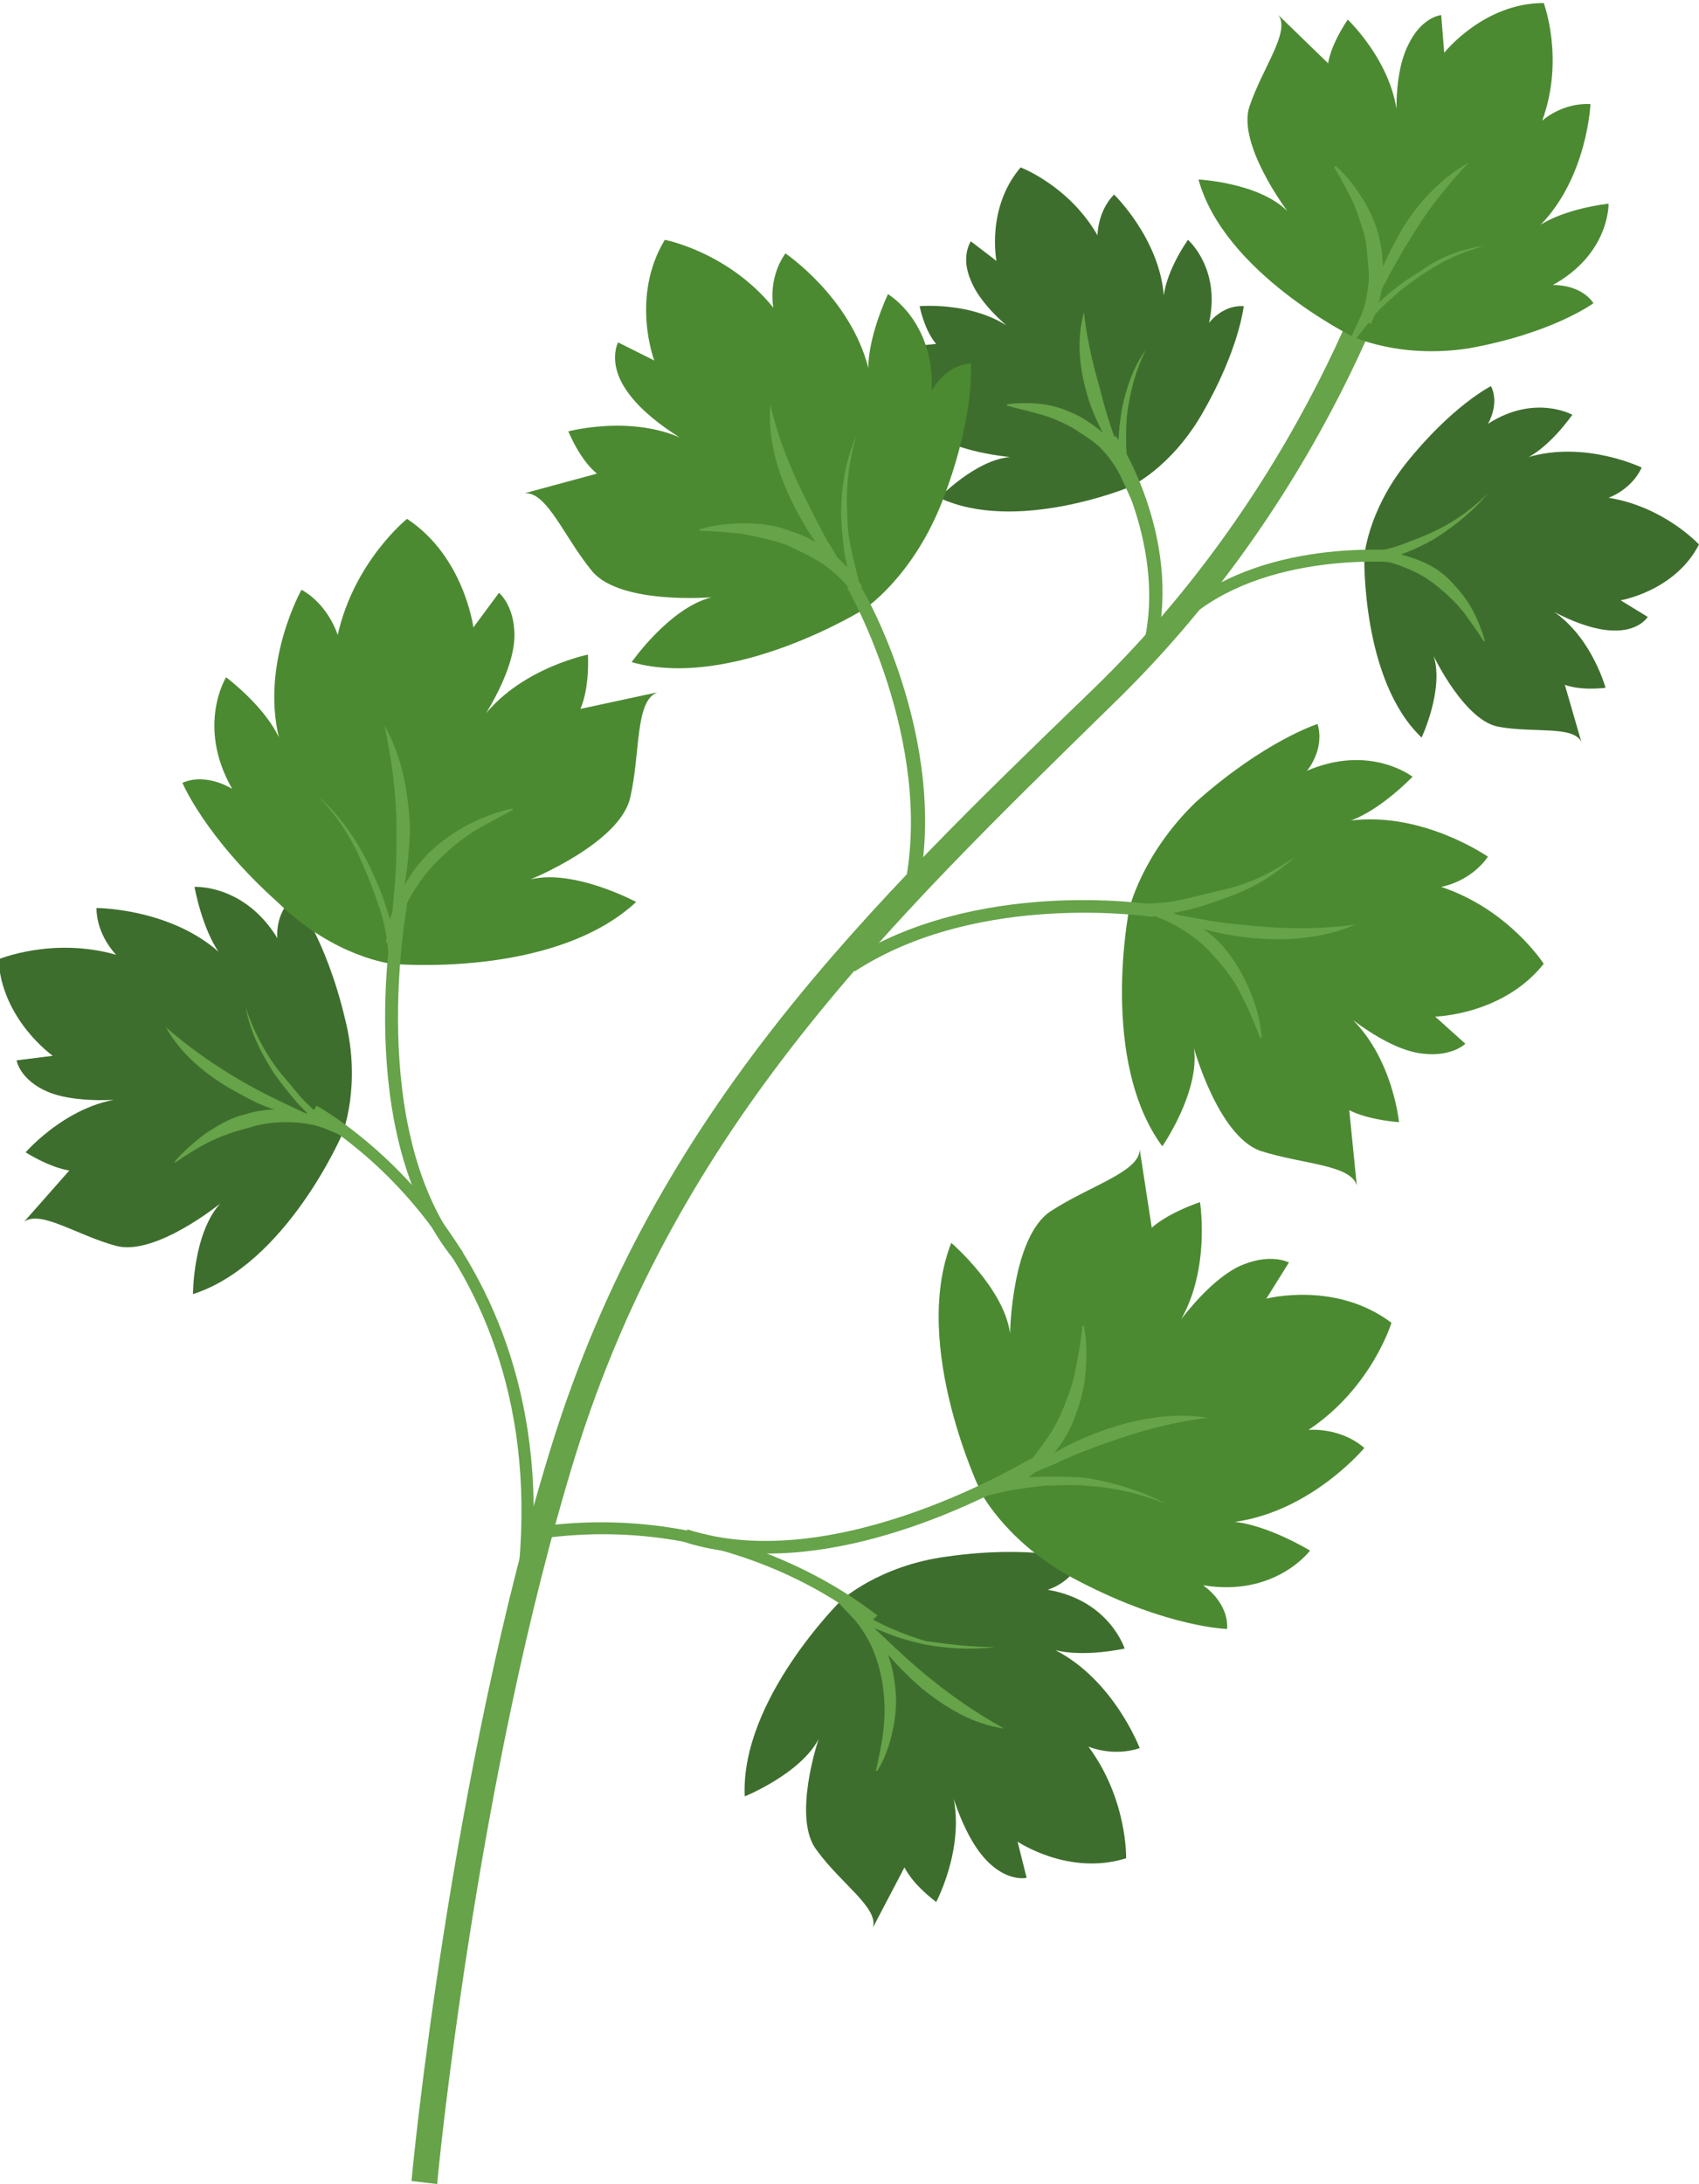 <svg id="Layer_1" xmlns="http://www.w3.org/2000/svg" viewBox="0 0 112.7 144.8"><style>.st0{fill:#f4e9dc}.st1{fill:#34512a}.st2{fill:#5e7a52}.st3{fill:#7a4a3d}.st4{fill:#99675c}.st5{fill:#93594d}.st6{fill:#c6947d}.st7{fill:#dd4b47}.st8{opacity:.21;fill:#FFF}.st9{fill:#bbcc5a}.st10{fill:#e2ba86}.st11{fill:#cca479}.st12{fill:#9e7e5a}.st13{fill:#b56b52}.st14{fill:#9a513e}.st15{opacity:.2;fill:#FFF}.st16{fill:#915c4a}.st17{fill:#a9562c}.st18{fill:#953715}.st19{fill:#7a4c40}.st20{fill:#b7805b}.st21{fill:#3a2a1f}.st22{fill:#a57250}.st23{fill:#6d4137}.st24{fill:#7c4b43}.st25{fill:#3e6e2d}.st26{fill:#66a349}.st27{fill:#4c8a32}.st28{fill:#e2cbbc}.st29{fill:#edd3c6}.st30{fill:#d8bcad}.st31{fill:#773d4d}.st32{fill:#54242e}.st33{fill:#663041}.st34{fill:#80485a}.st35{opacity:.49}.st36{clip-path:url(#SVGID_2_)}.st37{fill:#FFF}.st38{fill:#005c2f}.st39{fill:#057333}.st40{fill:#073f21}.st41{fill:#0c512a}.st42{fill:#d6a667}.st43{fill:#cc9a5d}.st44{fill:#cc9d63}.st45{fill:#c18c52}.st46{fill:#2d3f25}.st47{opacity:.43;fill:#FFF}.st48{fill:#9d9d9c}.st49{fill:#b2b2b2}.st50{fill:#c6c6c6}.st51{fill:#383a35}.st52{fill:#3c3c3b}.st53{fill:#f9f8da}.st54{fill:#cd2b1a}.st55{fill:#b22018}</style><path class="st25" d="M74.9 32.3s-7.5 3.1-12.6.7c0 0 2.4-2.5 4.7-2.7 0 0-4.8-.4-6-2.4-1.2-2-1.7-4.6-2.9-4.7l4-.4s-.7-.7-1.1-2.5c0 0 4.3-.4 6.8 2.1 0 0-2.6-1.8-3.4-3.8-.7-1.6 0-2.6 0-2.6l1.7 1.3s-.7-3.5 1.6-6.2c0 0 3.2 1.2 5.1 4.5 0 0 0-1.6 1.1-2.7 0 0 3 2.9 3.3 6.7 0 0 .1-1.5 1.6-3.7 0 0 2.2 1.9 1.4 5.5 0 0 .9-1.2 2.3-1.1 0 0-.3 2.9-2.8 7.2-2.1 3.6-4.8 4.8-4.8 4.8z"/><path class="st26" d="M76 23.2c-.6 1.2-1 2.6-1.2 4-.1.7-.1 1.4-.1 2.1 0 .7.1 1.4.2 2l.5 2.6-1.1-2.4c-.3-.6-.8-1.3-1.3-1.8s-1.2-.9-1.8-1.3c-.7-.4-1.4-.7-2.1-.9-.7-.2-1.5-.4-2.3-.6v-.1c.8-.1 1.6-.1 2.4 0 .8.1 1.6.4 2.4.8.7.4 1.4.9 2 1.5.6.6 1 1.3 1.3 2.1l-.6.2c-.1-.7-.1-1.4-.1-2.1 0-.7.1-1.4.2-2.1.3-1.5.8-2.9 1.6-4z"/><path class="st26" d="M74.6 30.9c-.6-.7-1.1-1.5-1.5-2.3-.4-.8-.8-1.7-1-2.5-.5-1.7-.7-3.6-.2-5.4.2 1.8.6 3.5 1.1 5.2.4 1.7 1 3.3 1.6 5z"/><path class="st27" d="M57.3 40.4s-8.7 5.4-15.4 3.5c0 0 2.5-3.6 5.3-4.3 0 0-6 .5-7.9-1.7-1.9-2.3-3-5.3-4.5-5.2l4.8-1.3s-1-.7-1.9-2.8c0 0 5.2-1.4 8.8 1.2 0 0-3.5-1.7-5-4-1.2-1.8-.5-3.1-.5-3.1l2.4 1.2s-1.6-4.2.7-8c0 0 4.2.8 7.2 4.5 0 0-.4-1.9.8-3.6 0 0 4.3 2.9 5.5 7.6 0 0-.1-1.8 1.3-4.9 0 0 3.1 1.8 2.9 6.4 0 0 .9-1.7 2.6-1.8 0 0 .3 3.6-2 9.4-2 4.9-5.1 6.9-5.1 6.9z"/><path class="st26" d="M56.8 28.9c-.5 1.7-.7 3.4-.6 5.1 0 .9.1 1.7.3 2.6.2.8.4 1.7.6 2.5l.9 2.5-1.4-2.2c-.5-.8-1.2-1.4-2-2-.8-.5-1.6-.9-2.5-1.3-.9-.3-1.8-.5-2.8-.7-1-.1-1.9-.2-2.9-.2v-.1c1-.3 2-.4 3-.4s2 .1 3 .5c1 .3 1.9.8 2.7 1.4.8.6 1.5 1.4 2.1 2.3l-.6.3c-.3-.9-.4-1.7-.6-2.6-.1-.9-.2-1.8-.2-2.6 0-1.7.3-3.5 1-5.1z"/><path class="st26" d="M56.6 38.8c-1.7-1.5-3-3.4-4-5.4-1-2-1.7-4.3-1.5-6.6.5 2.2 1.3 4.2 2.3 6.2.5 1 1 2 1.5 2.9.6.9 1.1 1.9 1.7 2.9z"/><path class="st26" d="M60.9 59l-.9-.2c2-9.6-3.7-19.7-3.8-19.8l.7-.4c.4.4 6.1 10.5 4 20.4zM76.5 43.5l-.8-.2c2-6.8-2.3-13.8-2.4-13.9l.7-.5c.3.3 4.7 7.3 2.5 14.6z"/><path class="st26" d="M29 144.8l-1.7-.2c0-.3 2.6-27.3 9.3-48.8 6.9-22.2 21-35.7 35.9-50.1 15.1-14.6 19.7-32 19.7-32.2l1.6.4c0 .2-4.7 18.1-20.2 33C59 61.2 45 74.6 38.2 96.4c-6.6 21.3-9.2 48.1-9.2 48.4z"/><path class="st27" d="M89.7 22.3s-8.5-4.2-10.2-10.4c0 0 4 .2 5.9 2.1 0 0-3.4-4.5-2.5-7 .9-2.6 2.7-4.9 1.9-6l3.3 3.2s.1-1.1 1.3-2.9c0 0 3.6 3.4 3.3 7.5 0 0-.4-3.6.7-5.8.9-1.9 2.2-2 2.2-2l.2 2.5S98.4.2 102.4.2c0 0 1.4 3.7-.1 7.8 0 0 1.3-1.2 3.2-1.1 0 0-.2 4.8-3.3 8 0 0 1.4-1 4.5-1.4 0 0 .1 3.3-3.7 5.4 0 0 1.8-.1 2.7 1.2 0 0-2.7 2-8.3 3-4.6.7-7.7-.8-7.7-.8z"/><path class="st26" d="M98.5 16.3c-1.6.4-3 1.1-4.3 2-.7.5-1.3.9-1.9 1.5-.6.5-1.2 1.1-1.6 1.7l-1.6 2 1.1-2.4c.4-.8.5-1.7.6-2.5 0-.9-.1-1.7-.2-2.6-.2-.9-.5-1.7-.8-2.5-.4-.8-.8-1.6-1.3-2.4l.1-.1c.7.6 1.3 1.4 1.8 2.2.5.8.9 1.7 1.1 2.6.2.9.3 1.9.2 2.9-.1 1-.3 1.9-.8 2.8l-.5-.4c.6-.6 1.2-1.2 1.8-1.7.6-.5 1.3-1 2-1.4 1.2-.9 2.7-1.5 4.3-1.7z"/><path class="st26" d="M90.7 21c.1-1 .5-2 .9-3s.9-1.9 1.4-2.8c1.1-1.8 2.6-3.4 4.4-4.4-1.4 1.5-2.7 3.1-3.7 4.8-1.1 1.7-2 3.5-3 5.4z"/><path class="st25" d="M22.7 75.2s-3.7 8.6-9.9 10.6c0 0 0-4 1.8-6 0 0-4.3 3.5-6.9 2.8-2.6-.7-5-2.4-6.1-1.6l3-3.4s-1.1-.1-2.9-1.2c0 0 3.2-3.7 7.3-3.6 0 0-3.6.5-5.8-.4-1.9-.8-2.1-2.1-2.1-2.1l2.4-.3S.1 67.6-.1 63.6c0 0 3.6-1.5 7.8-.3 0 0-1.3-1.3-1.3-3.1 0 0 4.8 0 8.1 2.9 0 0-1-1.3-1.6-4.3 0 0 3.3-.2 5.5 3.4 0 0-.2-1.7 1.1-2.7 0 0 2.1 2.6 3.4 8.1 1.1 4.4-.2 7.6-.2 7.6z"/><path class="st26" d="M16.3 66.8c.5 1.5 1.2 2.9 2.2 4.2l1.5 1.8c.6.6 1.1 1.1 1.8 1.5l2.1 1.5-2.4-1c-.8-.3-1.7-.4-2.5-.4-.9 0-1.7.1-2.6.4-.8.2-1.7.5-2.5.9s-1.6.9-2.3 1.4V77c.6-.7 1.3-1.3 2.1-1.9.8-.5 1.6-1 2.5-1.2.9-.3 1.9-.4 2.8-.3 1 .1 1.9.3 2.8.7l-.3.5c-.7-.5-1.2-1.1-1.8-1.7-.5-.6-1-1.2-1.5-1.9-.9-1.4-1.6-2.8-1.9-4.4z"/><path class="st26" d="M21.3 74.3c-1-.1-2-.4-3-.7-1-.3-1.9-.8-2.8-1.3-1.8-1-3.5-2.4-4.5-4.2 1.6 1.4 3.2 2.5 4.9 3.5 1.7 1 3.5 1.8 5.4 2.7z"/><path class="st26" d="M34.6 108.4l-.8-.2c4.7-24.6-13-34.1-13.2-34.2l.4-.7c.1.1 18.4 9.9 13.6 35.1z"/><path class="st27" d="M26 63.9s10.7 1 16.2-4.1c0 0-4.1-2.2-7-1.5 0 0 5.9-2.4 6.6-5.4.7-3 .3-6.4 1.8-7L38.5 47s.6-1.2.5-3.6c0 0-5.5 1.1-7.7 5.3 0 0 2.5-3.3 2.8-6.1.2-2.3-1-3.3-1-3.3l-1.7 2.3s-.6-4.7-4.4-7.2c0 0-3.5 2.8-4.6 7.7 0 0-.6-2-2.4-3 0 0-2.7 4.8-1.5 9.8 0 0-.7-1.8-3.5-4 0 0-2 3.2.4 7.4 0 0-1.7-1.1-3.3-.4 0 0 1.5 3.6 6.3 7.9 3.8 3.7 7.6 4.1 7.6 4.1z"/><path class="st26" d="M21.1 52.8c1.4 1.2 2.5 2.8 3.3 4.4.4.8.8 1.7 1.1 2.6.3.9.6 1.8.7 2.7h-.6c.1-1.1.4-2.2.9-3.2s1.1-1.9 1.9-2.7c.8-.8 1.7-1.4 2.6-1.9 1-.5 2-.9 3-1.1v.1c-.9.5-1.9 1-2.7 1.5-.9.6-1.6 1.2-2.3 1.9-.7.7-1.3 1.5-1.8 2.4-.5.9-.8 1.9-.9 2.8l-.3 2.9-.3-2.6c-.1-.9-.3-1.8-.6-2.6-.3-.9-.6-1.7-1-2.6-.7-1.7-1.7-3.3-3-4.6z"/><path class="st26" d="M25.9 62c.1-1.2.2-2.4.3-3.5.1-1.2.1-2.3.1-3.5 0-2.3-.3-4.6-.8-6.9 1.2 2.1 1.6 4.5 1.7 6.9-.1 2.4-.4 4.8-1.3 7z"/><path class="st26" d="M30.1 83.5c-6.8-8.4-4-23.1-3.9-23.7l.8.2c0 .1-2.8 14.9 3.7 23l-.6.5z"/><path class="st25" d="M90.5 36.9s-.2 8.2 3.8 12c0 0 1.5-3.2.8-5.4 0 0 2.1 4.4 4.4 4.7 2.3.4 4.9-.1 5.4 1l-1.1-3.8s.9.4 2.7.2c0 0-1.1-4.1-4.4-5.6 0 0 2.6 1.7 4.8 1.8 1.8.1 2.4-.9 2.4-.9l-1.8-1.1s3.6-.6 5.2-3.7c0 0-2.3-2.5-6-3.1 0 0 1.5-.5 2.2-2 0 0-3.7-1.8-7.5-.7 0 0 1.3-.6 2.9-2.8 0 0-2.5-1.4-5.6.6 0 0 .8-1.3.2-2.5 0 0-2.6 1.3-5.7 5.2-2.5 3.2-2.7 6.1-2.7 6.1z"/><path class="st26" d="M98.7 32.7c-.9 1.1-2 2-3.2 2.8-.6.4-1.2.7-1.9 1-.7.3-1.3.5-2 .7l-.1-.6c.9 0 1.7.2 2.5.5s1.5.7 2.1 1.3c.6.6 1.1 1.2 1.5 1.9.4.7.7 1.5.9 2.2h-.1c-.4-.7-.9-1.3-1.3-1.9-.5-.6-1-1.1-1.6-1.6-.6-.5-1.2-.9-1.9-1.2-.7-.3-1.4-.6-2.1-.6l-2.6-.2 2.6-.5c.6-.1 1.3-.3 2-.6.6-.2 1.3-.5 1.9-.8 1.2-.6 2.3-1.4 3.3-2.4z"/><path class="st27" d="M74.9 60.3s-2 10 2.2 15.7c0 0 2.5-3.6 2.1-6.5 0 0 1.6 5.8 4.4 6.8 2.8.9 6 .9 6.4 2.3l-.5-5s1 .6 3.3.8c0 0-.5-5.3-4.3-7.8 0 0 2.9 2.7 5.5 3.2 2.2.4 3.2-.6 3.2-.6l-2-1.8s4.5-.1 7.2-3.5c0 0-2.3-3.6-6.8-5.1 0 0 1.9-.3 3.1-2 0 0-4.3-3-9.1-2.4 0 0 1.7-.5 4.1-2.9 0 0-2.8-2.2-7-.4 0 0 1.2-1.4.7-3.1 0 0-3.5 1.1-8.1 5.2-3.6 3.5-4.4 7.1-4.4 7.1z"/><path class="st26" d="M85.9 56.8c-1.3 1.2-2.8 2.1-4.5 2.7-.8.3-1.7.6-2.5.8-.9.2-1.7.4-2.6.4v-.6c1.1.2 2 .6 2.9 1.1.9.5 1.7 1.2 2.3 2 .6.8 1.1 1.7 1.5 2.7.4 1 .6 1.9.7 2.9h-.1c-.4-.9-.7-1.8-1.2-2.7-.4-.9-1-1.7-1.6-2.4-.6-.7-1.3-1.4-2.1-1.9s-1.7-1-2.6-1.2l-2.6-.6 2.6-.1c.8 0 1.7-.1 2.5-.3.8-.2 1.7-.4 2.5-.6 1.8-.4 3.4-1.2 4.8-2.2z"/><path class="st26" d="M76.7 60.4l3.3.6c1.1.2 2.2.3 3.3.4 2.2.2 4.4.2 6.6-.1-2.1.9-4.4 1.1-6.7.9-2.3-.2-4.5-.8-6.5-1.8zM56.7 64.4l-.5-.7c8.5-5.5 20-3.8 20.4-3.7l-.1.8S65 59 56.7 64.4z"/><path class="st25" d="M55.8 106.1s-6.7 6.6-6.4 13c0 0 3.7-1.5 4.9-3.8 0 0-1.8 5.3-.1 7.4 1.6 2.2 4.1 3.8 3.7 5.1l2.1-4s.4 1 2.1 2.3c0 0 2.3-4.3.8-8.1 0 0 .8 3.5 2.5 5.3 1.4 1.5 2.7 1.2 2.7 1.2l-.6-2.4s3.4 2.3 7.2 1.1c0 0 .1-3.9-2.5-7.4 0 0 1.6.7 3.4.1 0 0-1.7-4.5-5.6-6.5 0 0 1.6.5 4.6-.1 0 0-1-3.2-5.1-3.9 0 0 1.7-.5 2.1-2 0 0-3.2-1-8.8-.2-4.5.6-7 2.9-7 2.9z"/><path class="st26" d="M66 109.2c-1.6.2-3.2.1-4.8-.2-.8-.2-1.6-.4-2.3-.7-.8-.3-1.5-.6-2.2-1l.4-.5c.7.7 1.2 1.5 1.6 2.4.4.9.6 1.8.7 2.8.1.9 0 1.9-.2 2.8-.2.9-.5 1.8-1 2.6h-.1c.2-.9.4-1.8.5-2.7.1-.9.1-1.8 0-2.6-.1-.9-.3-1.7-.6-2.5s-.8-1.6-1.3-2.2l-1.8-1.9 2.2 1.4c.6.4 1.4.8 2.1 1.1.7.3 1.5.6 2.2.8 1.4.2 3 .4 4.6.4z"/><path class="st26" d="M57.1 107.1c1.5 1.4 2.9 2.8 4.5 4.1 1.6 1.3 3.2 2.4 5 3.4-2.1-.3-3.9-1.4-5.5-2.7-.8-.7-1.5-1.4-2.2-2.2-.7-.8-1.3-1.7-1.8-2.6z"/><path class="st26" d="M57.6 107.7c-.1-.1-8.6-7.5-21.7-5.7l-.1-.8c13.5-1.8 22.3 5.9 22.4 5.9l-.6.6z"/><path class="st27" d="M65.1 99s-4.7-9.7-2-16.6c0 0 3.5 3 3.9 6 0 0 .1-6.4 2.7-8.1 2.6-1.7 5.9-2.6 5.9-4.1l.8 5.2s.9-.9 3.2-1.7c0 0 .9 5.6-2.2 9.1 0 0 2.2-3.5 4.7-4.8 2.1-1 3.4-.3 3.4-.3L84 86.1s4.6-1.2 8.3 1.6c0 0-1.3 4.3-5.5 7.1 0 0 2.1-.2 3.7 1.2 0 0-3.5 4.2-8.6 4.9 0 0 1.9.1 5 1.9 0 0-2.3 3.1-7.1 2.3 0 0 1.7 1.1 1.6 2.9 0 0-3.9-.1-9.7-3.1-4.8-2.4-6.6-5.9-6.6-5.9z"/><path class="st26" d="M77.3 99.7c-1.7-.7-3.5-1.1-5.3-1.2-.9-.1-1.8 0-2.7 0-.9.1-1.8.2-2.7.4l-2.6.6 2.4-1.2c.9-.4 1.7-1.1 2.3-1.9.6-.8 1.2-1.6 1.6-2.5.4-.9.8-1.9 1-2.9.2-1 .4-2 .5-3.1h.1c.2 1 .2 2.1.1 3.2s-.4 2.1-.8 3.1-1 1.9-1.8 2.7c-.8.8-1.6 1.5-2.6 1.9l-.2-.6c.9-.2 1.9-.3 2.8-.3.9 0 1.9 0 2.8.1 1.6.3 3.5.8 5.1 1.7z"/><path class="st26" d="M66.9 98.5c1.8-1.6 3.9-2.8 6.1-3.6 2.2-.8 4.7-1.3 7.1-.9-2.4.3-4.6.9-6.8 1.7-1.1.4-2.2.8-3.2 1.3-1 .4-2.1.9-3.2 1.5z"/><path class="st26" d="M50.9 103c-1.9 0-3.8-.2-5.6-.8l.3-.8c9.9 3.2 22.7-4.7 22.8-4.7l.4.7c-.4.2-9.1 5.6-17.9 5.6zM78.5 41.3l-.5-.6c5.5-5.1 14.6-4.2 15-4.2l-.1.8c-.1 0-9.1-.9-14.4 4z"/></svg>